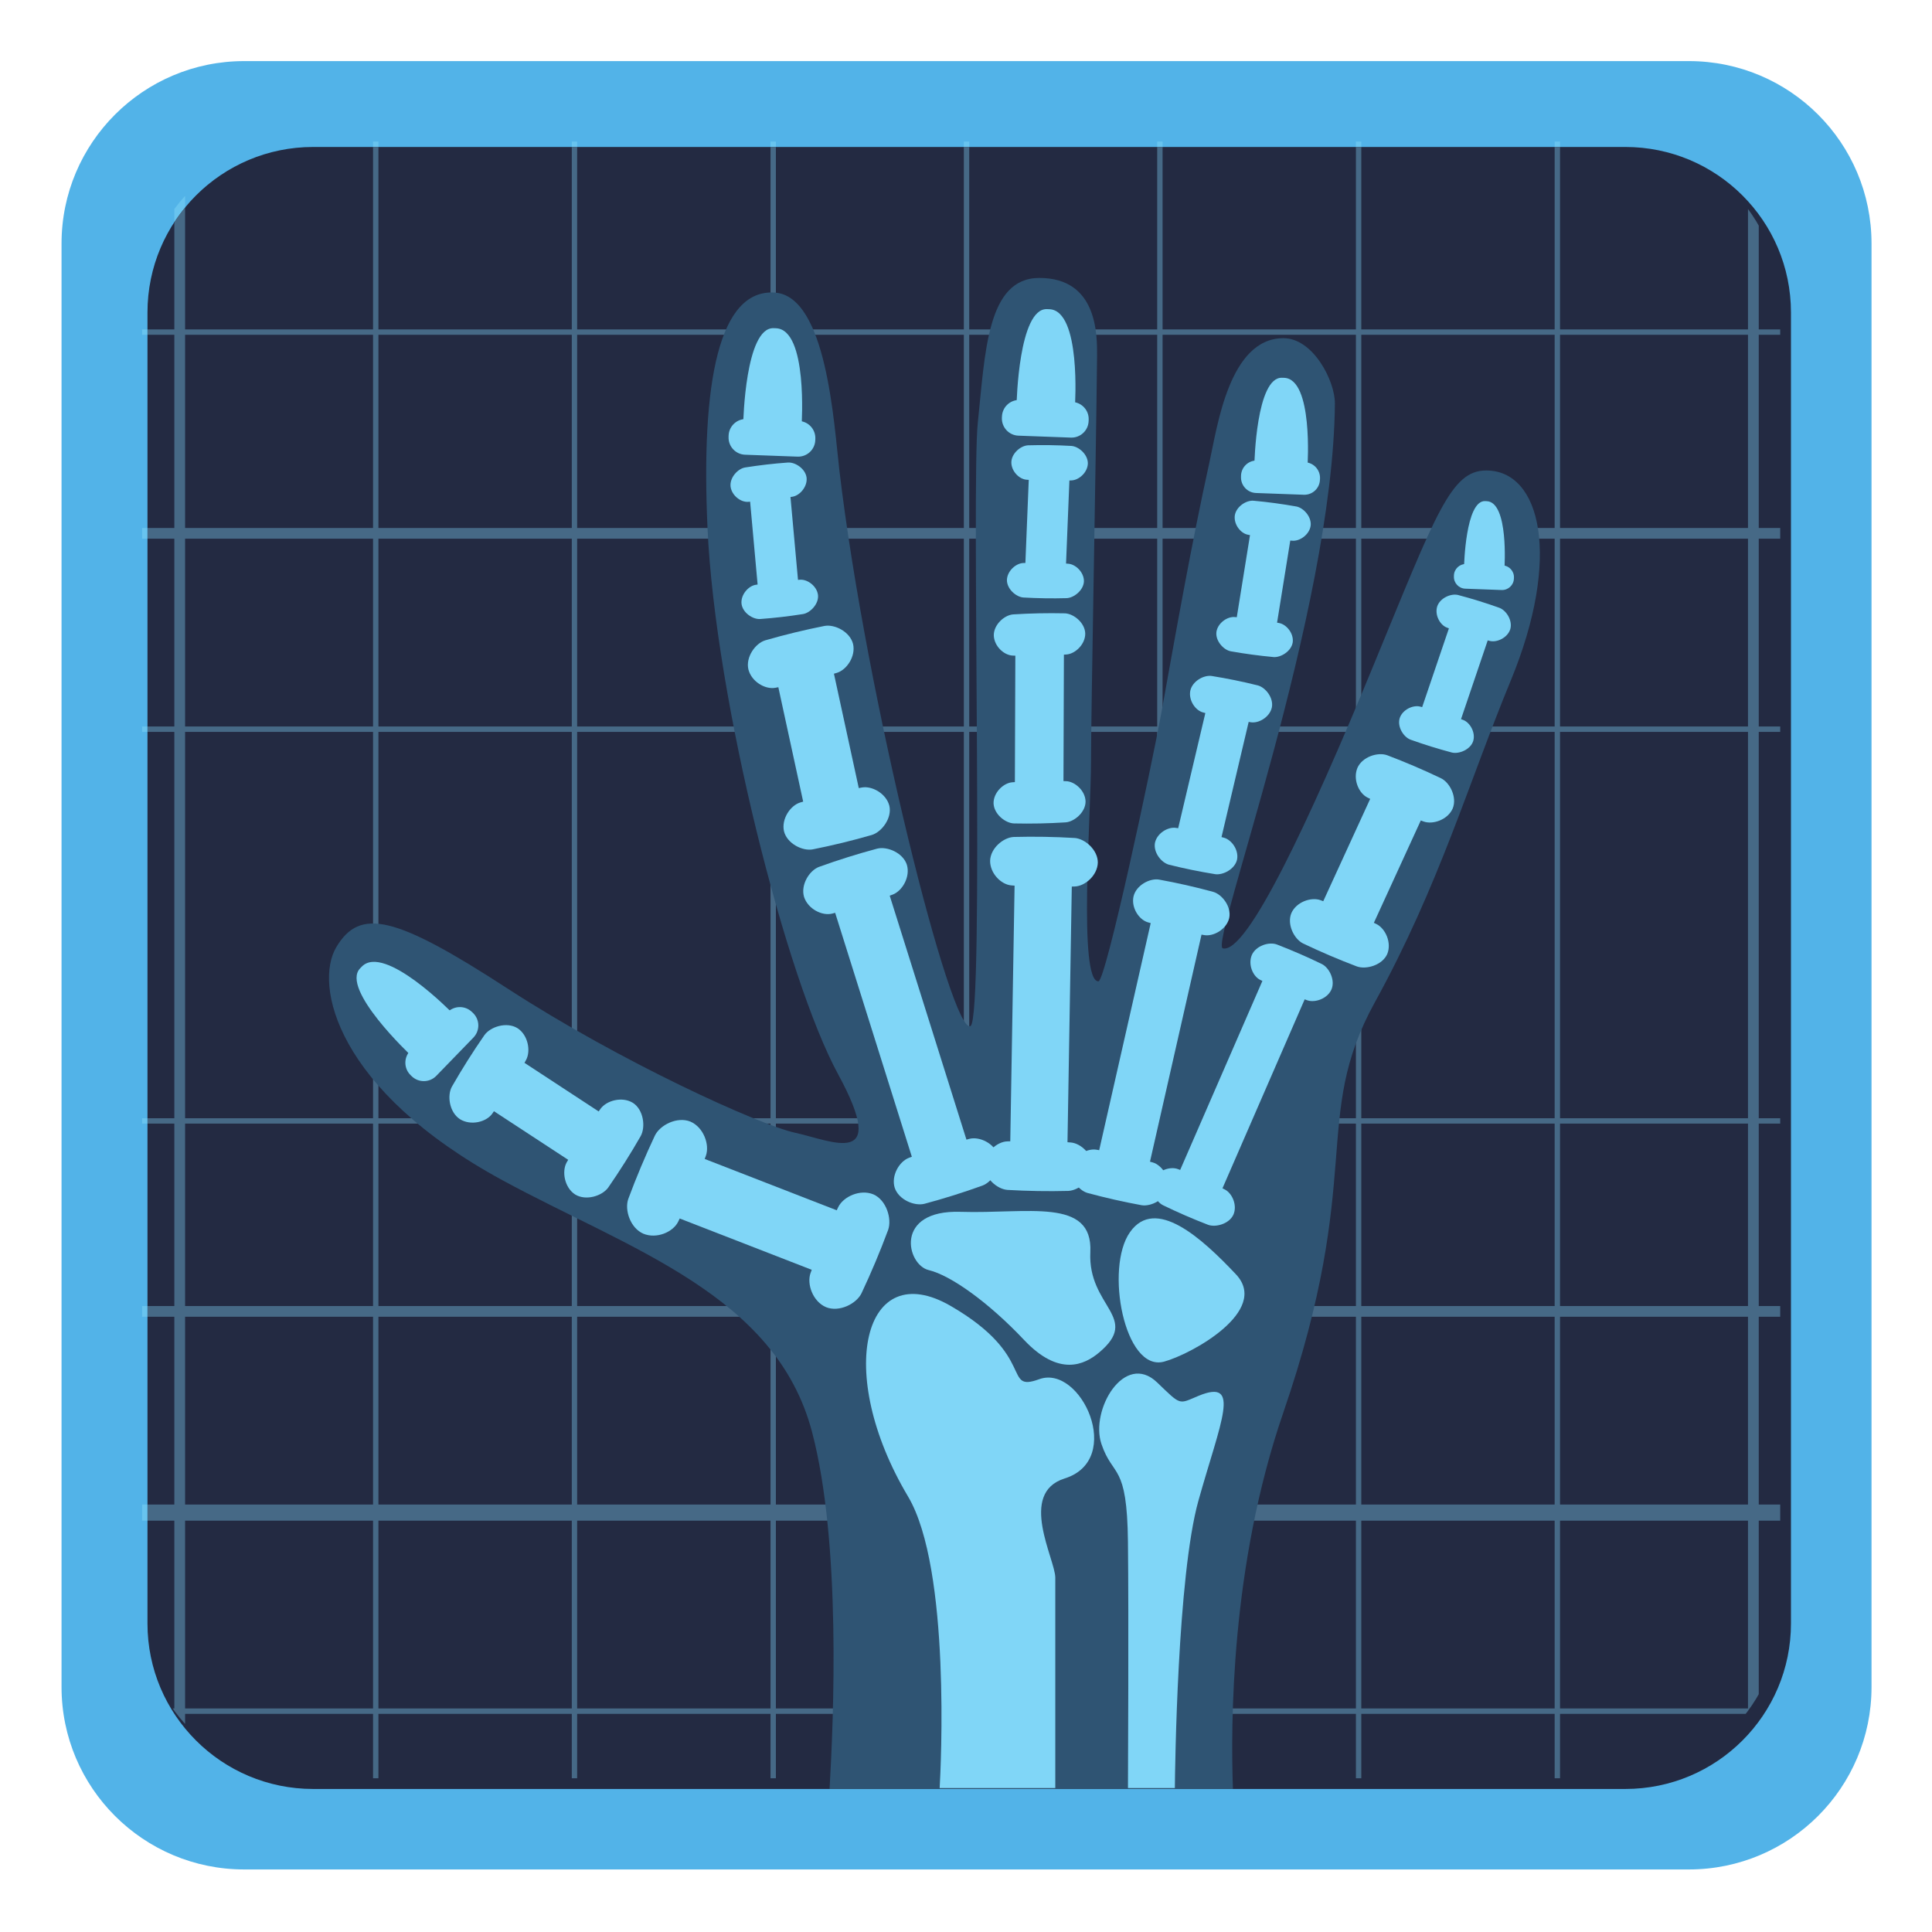 <?xml version="1.0" encoding="UTF-8"?><svg xmlns="http://www.w3.org/2000/svg" xmlns:xlink="http://www.w3.org/1999/xlink" contentScriptType="text/ecmascript" width="375" zoomAndPan="magnify" contentStyleType="text/css" viewBox="0 0 375 375" height="375" preserveAspectRatio="xMidYMid meet" version="1.0"><defs><clipPath id="clip-0"><path d="M 11.68 11.898 L 363.43 11.898 L 363.43 362.898 L 11.68 362.898 Z M 11.68 11.898 " clip-rule="nonzero"/></clipPath><clipPath id="clip-1"><path d="M 27 27.105 L 313.59 27.105 L 313.59 295.824 L 27 295.824 Z M 27 27.105 " clip-rule="nonzero"/></clipPath><clipPath id="clip-2"><path d="M 345.539 313.031 C 345.539 330.773 331.145 345.156 313.387 345.156 L 59.738 345.156 C 41.98 345.156 27.586 330.773 27.586 313.031 L 27.586 59.605 C 27.586 41.867 41.98 27.484 59.738 27.484 L 313.387 27.484 C 331.145 27.484 345.539 41.867 345.539 59.605 L 345.539 313.031 " clip-rule="nonzero"/></clipPath><clipPath id="clip-3"><path d="M 28 28.148 L 345.906 28.148 L 345.906 345.816 L 28 345.816 Z M 28 28.148 " clip-rule="nonzero"/></clipPath><clipPath id="clip-4"><path d="M 345.539 313.031 C 345.539 330.773 331.145 345.156 313.387 345.156 L 59.738 345.156 C 41.98 345.156 27.586 330.773 27.586 313.031 L 27.586 59.605 C 27.586 41.867 41.98 27.484 59.738 27.484 L 313.387 27.484 C 331.145 27.484 345.539 41.867 345.539 59.605 L 345.539 313.031 " clip-rule="nonzero"/></clipPath></defs><g clip-path="url(#clip-0)"><path fill="rgb(32.159%, 70.2%, 90.979%)" d="M 363.262 327.441 C 363.262 347 347.391 362.859 327.812 362.859 L 47.398 362.859 C 27.82 362.859 11.945 347 11.945 327.441 L 11.945 47.277 C 11.945 27.715 27.82 11.859 47.398 11.859 L 327.812 11.859 C 347.391 11.859 363.262 27.715 363.262 47.277 L 363.262 327.441 " fill-opacity="1" fill-rule="nonzero"/></g><path fill="rgb(13.73%, 16.469%, 25.879%)" d="M 347.625 315.113 C 347.625 332.855 333.23 347.238 315.473 347.238 L 60.781 347.238 C 43.023 347.238 28.625 332.855 28.625 315.113 L 28.625 60.652 C 28.625 42.906 43.023 28.527 60.781 28.527 L 315.473 28.527 C 333.23 28.527 347.625 42.906 347.625 60.652 L 347.625 315.113 " fill-opacity="1" fill-rule="nonzero"/><g clip-path="url(#clip-1)"><g clip-path="url(#clip-2)"><path fill="rgb(40.779%, 76.859%, 93.729%)" d="M 28.625 295.16 L 27.586 295.16 L 27.586 292.035 L 28.625 292.035 L 28.625 295.16 M 28.625 255.582 L 27.586 255.582 L 27.586 253.5 L 28.625 253.5 L 28.625 255.582 M 28.625 218.086 L 27.586 218.086 L 27.586 217.047 L 28.625 217.047 L 28.625 218.086 M 28.625 142.055 L 27.586 142.055 L 27.586 141.012 L 28.625 141.012 L 28.625 142.055 M 28.625 104.559 L 27.586 104.559 L 27.586 102.477 L 28.625 102.477 L 28.625 104.559 M 28.625 64.98 L 27.586 64.98 L 27.586 63.938 L 28.625 63.938 L 28.625 64.98 M 33.84 43.105 L 33.84 40.566 C 34.492 39.684 35.188 38.836 35.926 38.023 L 35.926 40.273 C 35.18 41.176 34.48 42.121 33.84 43.105 M 54.688 29.098 L 54.688 27.875 L 54.688 29.098 M 302.801 28.527 L 301.758 28.527 L 301.758 27.484 L 282.992 27.484 L 282.992 28.527 L 282.992 27.484 L 264.227 27.484 L 264.227 28.527 L 263.184 28.527 L 263.184 27.484 L 244.422 27.484 L 244.422 28.527 L 244.422 27.484 L 225.656 27.484 L 225.656 28.527 L 224.613 28.527 L 224.613 27.484 L 206.891 27.484 L 206.891 28.527 L 206.891 27.484 L 188.125 27.484 L 188.125 28.527 L 187.082 28.527 L 187.082 27.484 L 168.32 27.484 L 168.32 28.527 L 168.32 27.484 L 150.598 27.484 L 150.598 28.527 L 149.555 28.527 L 149.555 27.484 L 130.789 27.484 L 130.789 28.527 L 130.789 27.484 L 112.023 27.484 L 112.023 28.527 L 110.984 28.527 L 110.984 27.484 L 92.219 27.484 L 92.219 28.527 L 92.219 27.484 L 73.453 27.484 L 73.453 28.527 L 72.41 28.527 L 72.41 27.484 L 59.738 27.484 L 313.387 27.484 L 302.801 27.484 L 302.801 28.527 " fill-opacity="1" fill-rule="nonzero"/></g></g><g clip-path="url(#clip-3)"><g clip-path="url(#clip-4)"><path fill="rgb(27.449%, 41.179%, 52.55%)" d="M 302.801 345.156 L 301.758 345.156 L 301.758 332.656 L 264.227 332.656 L 264.227 345.156 L 263.184 345.156 L 263.184 332.656 L 225.656 332.656 L 225.656 345.156 L 224.613 345.156 L 224.613 332.656 L 188.125 332.656 L 188.125 345.156 L 187.082 345.156 L 187.082 332.656 L 150.598 332.656 L 150.598 345.156 L 149.555 345.156 L 149.555 332.656 L 112.023 332.656 L 112.023 345.156 L 110.984 345.156 L 110.984 332.656 L 73.453 332.656 L 73.453 345.156 L 72.41 345.156 L 72.41 332.656 L 35.926 332.656 L 35.926 334.613 C 35.062 333.664 34.254 332.664 33.508 331.613 L 33.84 331.613 L 33.84 295.16 L 28.625 295.16 L 28.625 292.035 L 33.84 292.035 L 33.84 255.582 L 28.625 255.582 L 28.625 253.5 L 33.84 253.5 L 33.84 218.086 L 28.625 218.086 L 28.625 217.047 L 33.84 217.047 L 33.84 142.055 L 28.625 142.055 L 28.625 141.012 L 33.84 141.012 L 33.84 104.559 L 28.625 104.559 L 28.625 102.477 L 33.84 102.477 L 33.84 64.98 L 28.625 64.98 L 28.625 63.938 L 33.84 63.938 L 33.84 43.105 C 34.48 42.121 35.18 41.176 35.926 40.273 L 35.926 63.938 L 54.688 63.938 L 54.688 29.098 L 54.688 47.273 L 72.41 47.273 L 72.41 28.527 L 73.453 28.527 L 73.453 47.273 L 92.219 47.273 L 92.219 28.527 L 92.219 47.273 L 110.984 47.273 L 110.984 28.527 L 112.023 28.527 L 112.023 47.273 L 130.789 47.273 L 130.789 28.527 L 130.789 47.273 L 149.555 47.273 L 149.555 28.527 L 150.598 28.527 L 150.598 47.273 L 168.32 47.273 L 168.32 28.527 L 168.32 47.273 L 187.082 47.273 L 187.082 28.527 L 188.125 28.527 L 188.125 47.273 L 206.891 47.273 L 206.891 28.527 L 206.891 47.273 L 224.613 47.273 L 224.613 28.527 L 225.656 28.527 L 225.656 47.273 L 244.422 47.273 L 244.422 28.527 L 244.422 47.273 L 263.184 47.273 L 263.184 28.527 L 264.227 28.527 L 264.227 47.273 L 282.992 47.273 L 282.992 28.527 L 282.992 47.273 L 301.758 47.273 L 301.758 28.527 L 302.801 28.527 L 302.801 47.273 L 320.52 47.273 L 302.801 47.273 L 302.801 63.938 L 339.285 63.938 L 339.285 47.273 L 320.52 47.273 L 339.285 47.273 L 339.285 40.566 C 340.043 41.59 340.738 42.664 341.371 43.773 L 341.371 47.273 L 343.086 47.273 L 341.371 47.273 L 341.371 63.938 L 345.539 63.938 L 345.539 64.98 L 341.371 64.98 L 341.371 84.77 L 345.539 84.77 L 341.371 84.77 L 341.371 102.477 L 345.539 102.477 L 345.539 104.559 L 341.371 104.559 L 341.371 122.266 L 345.539 122.266 L 341.371 122.266 L 341.371 141.012 L 345.539 141.012 L 345.539 142.055 L 341.371 142.055 L 341.371 160.801 L 345.539 160.801 L 341.371 160.801 L 341.371 179.551 L 345.539 179.551 L 341.371 179.551 L 341.371 199.34 L 345.539 199.34 L 341.371 199.34 L 341.371 217.047 L 345.539 217.047 L 345.539 218.086 L 341.371 218.086 L 341.371 237.875 L 345.539 237.875 L 341.371 237.875 L 341.371 253.5 L 345.539 253.5 L 345.539 255.582 L 341.371 255.582 L 341.371 274.328 L 345.539 274.328 L 341.371 274.328 L 341.371 292.035 L 345.539 292.035 L 345.539 295.16 L 341.371 295.16 L 341.371 311.824 L 345.539 311.824 L 341.371 311.824 L 341.371 328.863 C 340.617 330.188 339.773 331.457 338.848 332.656 L 302.801 332.656 L 302.801 345.156 M 320.52 331.613 L 339.285 331.613 L 339.285 311.824 L 320.52 311.824 L 339.285 311.824 L 339.285 295.16 L 302.801 295.16 L 302.801 331.613 L 320.52 331.613 M 282.992 331.613 L 301.758 331.613 L 301.758 295.16 L 264.227 295.16 L 264.227 331.613 L 282.992 331.613 M 244.422 331.613 L 263.184 331.613 L 263.184 295.16 L 225.656 295.16 L 225.656 331.613 L 244.422 331.613 M 206.891 331.613 L 224.613 331.613 L 224.613 295.16 L 188.125 295.16 L 188.125 331.613 L 206.891 331.613 M 168.32 331.613 L 187.082 331.613 L 187.082 295.16 L 150.598 295.16 L 150.598 331.613 L 168.32 331.613 M 130.789 331.613 L 149.555 331.613 L 149.555 295.16 L 112.023 295.16 L 112.023 331.613 L 130.789 331.613 M 92.219 331.613 L 110.984 331.613 L 110.984 295.16 L 73.453 295.16 L 73.453 331.613 L 92.219 331.613 M 54.688 331.613 L 72.41 331.613 L 72.41 295.16 L 54.688 295.16 L 54.688 311.824 L 54.688 295.16 L 35.926 295.16 L 35.926 331.613 L 54.688 331.613 M 320.52 292.035 L 339.285 292.035 L 339.285 274.328 L 320.52 274.328 L 339.285 274.328 L 339.285 255.582 L 302.801 255.582 L 302.801 274.328 L 320.52 274.328 L 302.801 274.328 L 302.801 292.035 L 320.52 292.035 M 282.992 292.035 L 301.758 292.035 L 301.758 274.328 L 282.992 274.328 L 301.758 274.328 L 301.758 255.582 L 264.227 255.582 L 264.227 292.035 L 282.992 292.035 M 244.422 292.035 L 263.184 292.035 L 263.184 255.582 L 225.656 255.582 L 225.656 292.035 L 244.422 292.035 M 206.891 292.035 L 224.613 292.035 L 224.613 255.582 L 188.125 255.582 L 188.125 292.035 L 206.891 292.035 M 168.32 292.035 L 187.082 292.035 L 187.082 255.582 L 150.598 255.582 L 150.598 292.035 L 168.32 292.035 M 130.789 292.035 L 149.555 292.035 L 149.555 255.582 L 112.023 255.582 L 112.023 292.035 L 130.789 292.035 M 92.219 292.035 L 110.984 292.035 L 110.984 255.582 L 92.219 255.582 L 92.219 274.328 L 92.219 255.582 L 73.453 255.582 L 73.453 292.035 L 92.219 292.035 M 54.688 274.328 L 54.688 292.035 L 72.41 292.035 L 72.41 255.582 L 54.688 255.582 L 54.688 274.328 M 35.926 274.328 L 35.926 292.035 L 54.688 292.035 L 54.688 255.582 L 35.926 255.582 L 35.926 274.328 M 320.52 253.5 L 339.285 253.5 L 339.285 237.875 L 320.52 237.875 L 339.285 237.875 L 339.285 218.086 L 302.801 218.086 L 302.801 237.875 L 320.52 237.875 L 302.801 237.875 L 302.801 253.5 L 320.52 253.5 M 282.992 253.5 L 301.758 253.5 L 301.758 237.875 L 282.992 237.875 L 301.758 237.875 L 301.758 218.086 L 264.227 218.086 L 264.227 237.875 L 282.992 237.875 L 264.227 237.875 L 264.227 253.5 L 282.992 253.5 M 244.422 253.5 L 263.184 253.5 L 263.184 237.875 L 244.422 237.875 L 263.184 237.875 L 263.184 218.086 L 225.656 218.086 L 225.656 253.5 L 244.422 253.5 M 206.891 253.5 L 224.613 253.5 L 224.613 218.086 L 188.125 218.086 L 188.125 253.5 L 206.891 253.5 M 168.32 253.5 L 187.082 253.5 L 187.082 218.086 L 150.598 218.086 L 150.598 253.5 L 168.32 253.5 M 130.789 253.5 L 149.555 253.5 L 149.555 218.086 L 130.789 218.086 L 130.789 237.875 L 130.789 218.086 L 112.023 218.086 L 112.023 253.5 L 130.789 253.5 M 92.219 237.875 L 92.219 253.5 L 110.984 253.5 L 110.984 218.086 L 92.219 218.086 L 92.219 237.875 M 73.453 237.875 L 73.453 253.5 L 92.219 253.5 L 92.219 218.086 L 73.453 218.086 L 73.453 237.875 M 54.688 237.875 L 54.688 253.5 L 72.41 253.5 L 72.41 218.086 L 54.688 218.086 L 54.688 237.875 M 35.926 237.875 L 35.926 253.5 L 54.688 253.5 L 54.688 218.086 L 35.926 218.086 L 35.926 237.875 M 320.52 217.047 L 339.285 217.047 L 339.285 199.34 L 320.52 199.34 L 339.285 199.34 L 339.285 179.551 L 320.52 179.551 L 339.285 179.551 L 339.285 160.801 L 320.52 160.801 L 339.285 160.801 L 339.285 142.055 L 302.801 142.055 L 302.801 160.801 L 320.52 160.801 L 302.801 160.801 L 302.801 179.551 L 320.52 179.551 L 302.801 179.551 L 302.801 199.34 L 320.52 199.34 L 302.801 199.34 L 302.801 217.047 L 320.52 217.047 M 282.992 217.047 L 301.758 217.047 L 301.758 199.34 L 282.992 199.34 L 301.758 199.34 L 301.758 179.551 L 282.992 179.551 L 301.758 179.551 L 301.758 160.801 L 282.992 160.801 L 301.758 160.801 L 301.758 142.055 L 264.227 142.055 L 264.227 160.801 L 282.992 160.801 L 264.227 160.801 L 264.227 179.551 L 282.992 179.551 L 264.227 179.551 L 264.227 199.34 L 282.992 199.34 L 264.227 199.34 L 264.227 217.047 L 282.992 217.047 M 244.422 217.047 L 263.184 217.047 L 263.184 199.34 L 244.422 199.34 L 263.184 199.34 L 263.184 179.551 L 244.422 179.551 L 263.184 179.551 L 263.184 160.801 L 244.422 160.801 L 263.184 160.801 L 263.184 142.055 L 225.656 142.055 L 225.656 160.801 L 244.422 160.801 L 225.656 160.801 L 225.656 179.551 L 244.422 179.551 L 225.656 179.551 L 225.656 199.34 L 244.422 199.34 L 225.656 199.34 L 225.656 217.047 L 244.422 217.047 M 206.891 217.047 L 224.613 217.047 L 224.613 199.34 L 206.891 199.34 L 224.613 199.34 L 224.613 179.551 L 206.891 179.551 L 224.613 179.551 L 224.613 160.801 L 206.891 160.801 L 224.613 160.801 L 224.613 142.055 L 188.125 142.055 L 188.125 160.801 L 206.891 160.801 L 188.125 160.801 L 188.125 179.551 L 206.891 179.551 L 188.125 179.551 L 188.125 217.047 L 206.891 217.047 M 168.32 217.047 L 187.082 217.047 L 187.082 179.551 L 168.32 179.551 L 168.32 199.34 L 168.32 142.055 L 150.598 142.055 L 150.598 217.047 L 168.32 217.047 M 130.789 199.34 L 130.789 217.047 L 149.555 217.047 L 149.555 142.055 L 130.789 142.055 L 130.789 199.34 M 112.023 199.34 L 112.023 217.047 L 130.789 217.047 L 130.789 142.055 L 112.023 142.055 L 112.023 199.34 M 92.219 199.34 L 92.219 217.047 L 110.984 217.047 L 110.984 142.055 L 92.219 142.055 L 92.219 199.34 M 73.453 199.34 L 73.453 217.047 L 92.219 217.047 L 92.219 142.055 L 73.453 142.055 L 73.453 199.34 M 54.688 199.34 L 54.688 217.047 L 72.41 217.047 L 72.41 142.055 L 54.688 142.055 L 54.688 199.34 M 35.926 199.34 L 35.926 217.047 L 54.688 217.047 L 54.688 142.055 L 35.926 142.055 L 35.926 199.34 M 168.32 160.801 L 168.32 179.551 L 187.082 179.551 L 187.082 160.801 L 168.32 160.801 M 168.32 142.055 L 168.32 160.801 L 187.082 160.801 L 187.082 142.055 L 168.32 142.055 M 320.52 141.012 L 339.285 141.012 L 339.285 122.266 L 320.52 122.266 L 339.285 122.266 L 339.285 104.559 L 302.801 104.559 L 302.801 122.266 L 320.52 122.266 L 302.801 122.266 L 302.801 141.012 L 320.52 141.012 M 282.992 141.012 L 301.758 141.012 L 301.758 122.266 L 282.992 122.266 L 301.758 122.266 L 301.758 104.559 L 264.227 104.559 L 264.227 122.266 L 282.992 122.266 L 264.227 122.266 L 264.227 141.012 L 282.992 141.012 M 244.422 141.012 L 263.184 141.012 L 263.184 122.266 L 244.422 122.266 L 263.184 122.266 L 263.184 104.559 L 225.656 104.559 L 225.656 122.266 L 244.422 122.266 L 225.656 122.266 L 225.656 141.012 L 244.422 141.012 M 206.891 122.266 L 206.891 141.012 L 224.613 141.012 L 224.613 122.266 L 206.891 122.266 M 188.125 122.266 L 188.125 141.012 L 206.891 141.012 L 206.891 122.266 L 188.125 122.266 M 168.32 122.266 L 168.32 141.012 L 187.082 141.012 L 187.082 122.266 L 168.32 122.266 M 150.598 122.266 L 150.598 141.012 L 168.32 141.012 L 168.32 122.266 L 150.598 122.266 M 130.789 122.266 L 130.789 141.012 L 149.555 141.012 L 149.555 122.266 L 130.789 122.266 M 112.023 122.266 L 112.023 141.012 L 130.789 141.012 L 130.789 104.559 L 112.023 104.559 L 112.023 122.266 M 92.219 122.266 L 92.219 141.012 L 110.984 141.012 L 110.984 104.559 L 92.219 104.559 L 92.219 122.266 M 73.453 122.266 L 73.453 141.012 L 92.219 141.012 L 92.219 104.559 L 73.453 104.559 L 73.453 122.266 M 54.688 122.266 L 54.688 141.012 L 72.41 141.012 L 72.41 104.559 L 54.688 104.559 L 54.688 122.266 M 35.926 122.266 L 35.926 141.012 L 54.688 141.012 L 54.688 104.559 L 35.926 104.559 L 35.926 122.266 M 206.891 104.559 L 206.891 122.266 L 224.613 122.266 L 224.613 104.559 L 206.891 104.559 M 188.125 104.559 L 188.125 122.266 L 206.891 122.266 L 206.891 104.559 L 188.125 104.559 M 168.32 104.559 L 168.32 122.266 L 187.082 122.266 L 187.082 104.559 L 168.32 104.559 M 150.598 104.559 L 150.598 122.266 L 168.32 122.266 L 168.32 104.559 L 150.598 104.559 M 130.789 104.559 L 130.789 122.266 L 149.555 122.266 L 149.555 104.559 L 130.789 104.559 M 320.52 102.477 L 339.285 102.477 L 339.285 84.77 L 320.52 84.77 L 339.285 84.77 L 339.285 64.98 L 302.801 64.98 L 302.801 84.77 L 320.52 84.77 L 302.801 84.77 L 302.801 102.477 L 320.52 102.477 M 282.992 102.477 L 301.758 102.477 L 301.758 84.77 L 282.992 84.77 L 301.758 84.77 L 301.758 64.98 L 264.227 64.98 L 264.227 84.77 L 282.992 84.77 L 264.227 84.77 L 264.227 102.477 L 282.992 102.477 M 244.422 84.77 L 244.422 102.477 L 263.184 102.477 L 263.184 84.77 L 244.422 84.77 M 225.656 84.77 L 225.656 102.477 L 244.422 102.477 L 244.422 84.77 L 225.656 84.77 M 206.891 84.77 L 206.891 102.477 L 224.613 102.477 L 224.613 84.77 L 206.891 84.77 M 188.125 84.77 L 188.125 102.477 L 206.891 102.477 L 206.891 84.77 L 188.125 84.77 M 168.32 84.77 L 168.32 102.477 L 187.082 102.477 L 187.082 84.77 L 168.32 84.77 M 150.598 84.77 L 150.598 102.477 L 168.32 102.477 L 168.32 84.77 L 150.598 84.77 M 130.789 84.77 L 130.789 102.477 L 149.555 102.477 L 149.555 84.77 L 130.789 84.77 M 112.023 84.77 L 112.023 102.477 L 130.789 102.477 L 130.789 84.77 L 112.023 84.77 M 92.219 84.77 L 92.219 102.477 L 110.984 102.477 L 110.984 84.77 L 92.219 84.77 M 73.453 84.77 L 73.453 102.477 L 92.219 102.477 L 92.219 64.98 L 73.453 64.98 L 73.453 84.77 M 54.688 84.77 L 54.688 102.477 L 72.41 102.477 L 72.41 64.98 L 54.688 64.98 L 54.688 84.77 M 35.926 84.77 L 35.926 102.477 L 54.688 102.477 L 54.688 64.98 L 35.926 64.98 L 35.926 84.77 M 244.422 64.98 L 244.422 84.77 L 263.184 84.77 L 263.184 64.98 L 244.422 64.98 M 225.656 64.98 L 225.656 84.77 L 244.422 84.77 L 244.422 64.98 L 225.656 64.98 M 206.891 64.98 L 206.891 84.77 L 224.613 84.77 L 224.613 64.98 L 206.891 64.98 M 188.125 64.98 L 188.125 84.77 L 206.891 84.77 L 206.891 64.98 L 188.125 64.98 M 168.32 64.98 L 168.32 84.77 L 187.082 84.77 L 187.082 64.98 L 168.32 64.98 M 150.598 64.98 L 150.598 84.77 L 168.32 84.77 L 168.32 64.98 L 150.598 64.98 M 130.789 64.98 L 130.789 84.77 L 149.555 84.77 L 149.555 64.98 L 130.789 64.98 M 112.023 64.98 L 112.023 84.77 L 130.789 84.77 L 130.789 64.98 L 112.023 64.98 M 92.219 64.98 L 92.219 84.77 L 110.984 84.77 L 110.984 64.98 L 92.219 64.98 M 282.992 47.273 L 282.992 63.938 L 301.758 63.938 L 301.758 47.273 L 282.992 47.273 M 264.227 47.273 L 264.227 63.938 L 282.992 63.938 L 282.992 47.273 L 264.227 47.273 M 244.422 47.273 L 244.422 63.938 L 263.184 63.938 L 263.184 47.273 L 244.422 47.273 M 225.656 47.273 L 225.656 63.938 L 244.422 63.938 L 244.422 47.273 L 225.656 47.273 M 206.891 47.273 L 206.891 63.938 L 224.613 63.938 L 224.613 47.273 L 206.891 47.273 M 188.125 47.273 L 188.125 63.938 L 206.891 63.938 L 206.891 47.273 L 188.125 47.273 M 168.32 47.273 L 168.32 63.938 L 187.082 63.938 L 187.082 47.273 L 168.32 47.273 M 150.598 47.273 L 150.598 63.938 L 168.32 63.938 L 168.32 47.273 L 150.598 47.273 M 130.789 47.273 L 130.789 63.938 L 149.555 63.938 L 149.555 47.273 L 130.789 47.273 M 112.023 47.273 L 112.023 63.938 L 130.789 63.938 L 130.789 47.273 L 112.023 47.273 M 92.219 47.273 L 92.219 63.938 L 110.984 63.938 L 110.984 47.273 L 92.219 47.273 M 73.453 47.273 L 73.453 63.938 L 92.219 63.938 L 92.219 47.273 L 73.453 47.273 M 54.688 47.273 L 54.688 63.938 L 72.41 63.938 L 72.41 47.273 L 54.688 47.273 M 282.992 345.156 L 282.992 332.656 L 282.992 345.156 M 244.422 345.156 L 244.422 332.656 L 244.422 345.156 M 206.891 345.156 L 206.891 332.656 L 206.891 345.156 M 168.32 345.156 L 168.32 332.656 L 168.32 345.156 M 130.789 345.156 L 130.789 332.656 L 130.789 345.156 M 92.219 345.156 L 92.219 332.656 L 92.219 345.156 M 54.688 344.762 L 54.688 332.656 L 54.688 344.762 M 320.52 344.363 L 320.52 332.656 L 320.52 344.363 M 320.52 331.613 L 320.52 311.824 L 302.801 311.824 L 320.52 311.824 L 320.52 331.613 M 282.992 331.613 L 282.992 311.824 L 264.227 311.824 L 282.992 311.824 L 282.992 295.16 L 282.992 311.824 L 301.758 311.824 L 282.992 311.824 L 282.992 331.613 M 244.422 331.613 L 244.422 311.824 L 225.656 311.824 L 244.422 311.824 L 244.422 295.16 L 244.422 311.824 L 263.184 311.824 L 244.422 311.824 L 244.422 331.613 M 206.891 331.613 L 206.891 311.824 L 188.125 311.824 L 206.891 311.824 L 206.891 295.16 L 206.891 311.824 L 224.613 311.824 L 206.891 311.824 L 206.891 331.613 M 168.32 331.613 L 168.32 311.824 L 150.598 311.824 L 168.32 311.824 L 168.32 295.16 L 168.32 311.824 L 187.082 311.824 L 168.32 311.824 L 168.32 331.613 M 130.789 331.613 L 130.789 311.824 L 112.023 311.824 L 130.789 311.824 L 130.789 295.16 L 130.789 311.824 L 149.555 311.824 L 130.789 311.824 L 130.789 331.613 M 92.219 331.613 L 92.219 311.824 L 73.453 311.824 L 92.219 311.824 L 92.219 295.16 L 92.219 311.824 L 110.984 311.824 L 92.219 311.824 L 92.219 331.613 M 54.688 331.613 L 54.688 311.824 L 35.926 311.824 L 54.688 311.824 L 54.688 331.613 M 320.52 311.824 L 320.52 295.16 L 320.52 311.824 M 72.41 311.824 L 54.688 311.824 L 72.41 311.824 " fill-opacity="1" fill-rule="nonzero"/></g></g><path fill="rgb(18.43%, 32.939%, 45.099%)" d="M 288.477 91.32 C 281.59 91.32 278.789 99.562 266.484 129.406 C 254.176 159.242 242.035 185.227 237.348 184.074 C 234.719 183.43 258.773 118.793 259.102 78.324 C 259.137 73.988 254.902 65.602 249.062 65.641 C 238.59 65.699 236.277 82.82 234.77 89.641 C 231.25 105.598 228.176 123.078 225.461 138.121 C 223.562 148.621 214.629 190.477 213.203 190.477 C 209.262 190.477 211.77 158.07 211.77 147.77 C 211.77 137.469 212.738 89.379 212.938 69.262 C 212.98 64.902 213 53.949 201.723 53.949 C 191.535 53.949 191.215 68.617 189.793 82.02 C 188.508 94.125 191.09 197.531 188.387 199.141 C 184.762 201.301 168.18 135.68 162.93 91.348 C 161.867 82.336 160.473 57.508 150.41 56.793 C 139.57 56.027 136.02 74.027 137.332 102.594 C 138.867 135.973 152.609 190 162.664 208.484 C 172.715 226.973 161.422 221.406 154.383 219.879 C 147.344 218.348 120.43 206.105 98.551 191.898 C 76.672 177.688 69.887 176.156 65.297 183.805 C 60.879 191.16 65.297 211.57 97.543 229.094 C 122.254 242.516 150.629 251.312 157.629 277.984 C 163.293 299.574 161.797 333.699 161.02 347.238 L 239.309 347.238 C 238.875 334.738 238.848 303.969 249.062 274.266 C 264.996 227.922 254.391 217.16 266.863 194.531 C 279.332 171.902 285.102 151.777 293.238 132.094 C 303.086 108.266 299.141 91.32 288.477 91.32 " fill-opacity="1" fill-rule="nonzero"/><path fill="rgb(50.2%, 83.919%, 96.86%)" d="M 188.156 221.047 C 187.883 221.121 187.586 221.211 187.586 221.203 L 172.695 173.855 C 172.691 173.84 172.988 173.742 173.254 173.645 C 175.141 172.938 176.73 170.195 176.02 167.844 C 175.262 165.512 172.199 164.227 170.242 164.723 C 166.445 165.742 162.672 166.926 158.977 168.258 C 157.082 168.969 155.363 171.758 156.07 174.105 C 156.836 176.441 159.574 177.824 161.535 177.328 C 161.805 177.25 162.098 177.164 162.102 177.176 L 176.988 224.527 C 176.992 224.539 176.699 224.633 176.43 224.73 C 174.543 225.441 172.949 228.184 173.656 230.531 C 174.422 232.867 177.48 234.152 179.438 233.656 C 183.227 232.641 187.008 231.453 190.703 230.117 C 192.594 229.41 194.445 226.582 193.73 224.234 C 192.977 221.898 190.117 220.551 188.156 221.047 " fill-opacity="1" fill-rule="nonzero"/><path fill="rgb(50.2%, 83.919%, 96.86%)" d="M 167.27 152.855 C 166.988 152.91 166.691 152.977 166.688 152.969 L 161.867 130.766 C 161.859 130.754 162.16 130.676 162.438 130.598 C 164.363 130.012 166.133 127.379 165.578 124.992 C 164.977 122.605 162.008 121.125 160.02 121.496 C 156.164 122.262 152.32 123.195 148.543 124.285 C 146.609 124.867 144.703 127.543 145.262 129.93 C 145.863 132.309 148.512 133.867 150.5 133.5 C 150.781 133.445 151.074 133.375 151.074 133.387 L 155.895 155.594 C 155.898 155.602 155.594 155.68 155.324 155.762 C 153.391 156.348 151.629 158.98 152.176 161.367 C 152.785 163.746 155.758 165.23 157.742 164.863 C 161.594 164.098 165.441 163.16 169.215 162.07 C 171.145 161.484 173.18 158.789 172.621 156.398 C 172.016 154.02 169.25 152.484 167.27 152.855 " fill-opacity="1" fill-rule="nonzero"/><path fill="rgb(50.2%, 83.919%, 96.86%)" d="M 162.695 234.309 C 162.566 234.598 162.418 234.918 162.41 234.914 L 136.781 224.953 C 136.773 224.949 136.906 224.625 137.012 224.328 C 137.777 222.18 136.566 218.812 134.02 217.707 C 131.449 216.66 128.109 218.359 127.113 220.414 C 125.223 224.426 123.496 228.543 121.953 232.699 C 121.188 234.848 122.336 238.371 124.883 239.465 C 127.445 240.516 130.652 239.156 131.645 237.109 C 131.781 236.816 131.918 236.504 131.93 236.508 L 157.555 246.469 C 157.57 246.473 157.434 246.797 157.324 247.098 C 156.562 249.246 157.77 252.621 160.32 253.715 C 162.887 254.766 166.23 253.062 167.223 251.012 C 169.113 247 170.844 242.883 172.387 238.727 C 173.148 236.578 172.059 232.922 169.508 231.82 C 166.941 230.773 163.691 232.258 162.695 234.309 " fill-opacity="1" fill-rule="nonzero"/><path fill="rgb(50.2%, 83.919%, 96.86%)" d="M 116.543 215.242 C 116.383 215.48 116.211 215.734 116.203 215.73 L 101.801 206.297 C 101.789 206.289 101.949 206.023 102.09 205.777 C 103.074 204.02 102.504 200.898 100.441 199.566 C 98.352 198.277 95.188 199.277 94.02 200.926 C 91.781 204.152 89.672 207.496 87.719 210.906 C 86.738 212.668 87.227 215.91 89.293 217.242 C 91.383 218.527 94.371 217.809 95.547 216.164 C 95.703 215.93 95.867 215.68 95.875 215.684 L 110.281 225.117 C 110.293 225.121 110.129 225.391 109.984 225.633 C 109.012 227.395 109.574 230.52 111.637 231.848 C 113.73 233.137 116.895 232.137 118.066 230.488 C 120.297 227.266 122.41 223.918 124.359 220.512 C 125.34 218.746 124.922 215.395 122.852 214.066 C 120.766 212.773 117.715 213.598 116.543 215.242 " fill-opacity="1" fill-rule="nonzero"/><path fill="rgb(50.2%, 83.919%, 96.86%)" d="M 155.309 112.52 C 155.109 112.531 154.891 112.559 154.891 112.551 L 153.43 96.469 C 153.434 96.465 153.652 96.438 153.852 96.406 C 155.262 96.16 156.742 94.457 156.559 92.723 C 156.344 90.992 154.379 89.688 152.945 89.777 C 150.16 89.977 147.367 90.301 144.609 90.738 C 143.199 90.98 141.617 92.699 141.801 94.434 C 142.023 96.16 143.746 97.492 145.18 97.406 C 145.379 97.395 145.598 97.371 145.598 97.379 L 147.051 113.457 C 147.055 113.465 146.836 113.492 146.633 113.52 C 145.223 113.766 143.742 115.469 143.93 117.203 C 144.148 118.934 146.109 120.238 147.543 120.152 C 150.324 119.949 153.117 119.625 155.875 119.188 C 157.285 118.945 158.957 117.219 158.773 115.488 C 158.559 113.754 156.742 112.434 155.309 112.52 " fill-opacity="1" fill-rule="nonzero"/><path fill="rgb(50.2%, 83.919%, 96.86%)" d="M 207.34 109.418 C 207.141 109.402 206.918 109.398 206.918 109.387 L 207.57 93.262 C 207.57 93.25 207.789 93.25 207.988 93.246 C 209.426 93.191 211.109 91.695 211.152 89.949 C 211.16 88.203 209.387 86.656 207.957 86.555 C 205.164 86.395 202.355 86.355 199.566 86.434 C 198.129 86.488 196.344 87.984 196.301 89.723 C 196.289 91.469 197.836 93.016 199.258 93.113 C 199.465 93.125 199.68 93.133 199.68 93.141 L 199.027 109.27 C 199.027 109.277 198.809 109.277 198.609 109.281 C 197.172 109.34 195.488 110.84 195.441 112.582 C 195.438 114.324 197.211 115.871 198.645 115.977 C 201.426 116.133 204.238 116.18 207.031 116.102 C 208.461 116.043 210.348 114.547 210.391 112.805 C 210.398 111.059 208.77 109.516 207.34 109.418 " fill-opacity="1" fill-rule="nonzero"/><path fill="rgb(50.2%, 83.919%, 96.86%)" d="M 248.293 120.934 C 248.094 120.898 247.879 120.863 247.879 120.855 L 250.441 104.922 C 250.445 104.914 250.664 104.938 250.859 104.953 C 252.293 105.066 254.141 103.781 254.395 102.055 C 254.617 100.328 253.027 98.578 251.621 98.309 C 248.875 97.82 246.086 97.441 243.305 97.188 C 241.875 97.074 239.926 98.348 239.672 100.07 C 239.457 101.805 240.805 103.516 242.211 103.789 C 242.414 103.824 242.625 103.855 242.625 103.863 L 240.059 119.801 C 240.059 119.812 239.84 119.781 239.641 119.766 C 238.207 119.652 236.355 120.938 236.105 122.664 C 235.895 124.391 237.469 126.141 238.883 126.414 C 241.625 126.902 244.414 127.277 247.195 127.535 C 248.621 127.648 250.668 126.387 250.918 124.66 C 251.137 122.934 249.703 121.203 248.293 120.934 " fill-opacity="1" fill-rule="nonzero"/><path fill="rgb(50.2%, 83.919%, 96.86%)" d="M 283.98 139.73 C 283.789 139.66 283.582 139.598 283.582 139.59 L 288.766 124.301 C 288.766 124.293 288.977 124.355 289.172 124.406 C 290.566 124.754 292.605 123.793 293.141 122.133 C 293.641 120.465 292.375 118.477 291.031 117.977 C 288.402 117.035 285.715 116.203 283.02 115.492 C 281.629 115.141 279.488 116.074 278.953 117.73 C 278.457 119.398 279.504 121.316 280.844 121.816 C 281.027 121.887 281.234 121.953 281.234 121.961 L 276.043 137.25 C 276.043 137.258 275.832 137.191 275.637 137.145 C 274.25 136.793 272.203 137.754 271.672 139.414 C 271.176 141.086 272.438 143.07 273.785 143.57 C 276.41 144.512 279.094 145.344 281.789 146.062 C 283.188 146.406 285.414 145.504 285.945 143.844 C 286.453 142.176 285.324 140.23 283.98 139.73 " fill-opacity="1" fill-rule="nonzero"/><path fill="rgb(50.2%, 83.919%, 96.86%)" d="M 206.922 151.625 C 206.68 151.617 206.418 151.617 206.418 151.609 L 206.504 127.07 C 206.504 127.062 206.77 127.055 207.008 127.035 C 208.715 126.906 210.668 125.047 210.645 122.961 C 210.586 120.883 208.398 119.102 206.68 119.047 C 203.344 118.973 199.984 119.043 196.652 119.254 C 194.941 119.383 192.871 121.246 192.895 123.332 C 192.957 125.414 194.867 127.191 196.582 127.25 C 196.824 127.258 197.074 127.254 197.078 127.266 L 196.988 151.805 C 196.992 151.812 196.723 151.824 196.48 151.84 C 194.777 151.969 192.824 153.828 192.848 155.91 C 192.914 157.996 195.102 159.77 196.812 159.828 C 200.148 159.902 203.508 159.832 206.84 159.621 C 208.547 159.492 210.73 157.629 210.707 155.543 C 210.645 153.461 208.633 151.68 206.922 151.625 " fill-opacity="1" fill-rule="nonzero"/><path fill="rgb(50.2%, 83.919%, 96.86%)" d="M 237.543 162.594 C 237.328 162.539 237.09 162.484 237.094 162.477 L 242.367 140.121 C 242.367 140.117 242.605 140.16 242.82 140.195 C 244.363 140.422 246.469 139.164 246.867 137.309 C 247.23 135.445 245.645 133.434 244.137 133.035 C 241.188 132.301 238.191 131.688 235.191 131.207 C 233.648 130.98 231.438 132.215 231.035 134.066 C 230.676 135.93 232.012 137.895 233.52 138.289 C 233.73 138.344 233.957 138.395 233.957 138.402 L 228.684 160.758 C 228.684 160.766 228.449 160.719 228.23 160.688 C 226.691 160.461 224.586 161.719 224.18 163.574 C 223.828 165.434 225.406 167.449 226.918 167.844 C 229.863 168.582 232.859 169.191 235.855 169.676 C 237.398 169.902 239.711 168.688 240.113 166.832 C 240.473 164.969 239.047 162.988 237.543 162.594 " fill-opacity="1" fill-rule="nonzero"/><path fill="rgb(50.2%, 83.919%, 96.86%)" d="M 267.18 179.367 C 266.93 179.25 266.664 179.129 266.668 179.117 L 275.777 159.254 C 275.777 159.242 276.051 159.355 276.301 159.449 C 278.129 160.113 281.008 159.105 281.961 156.945 C 282.867 154.766 281.441 151.918 279.699 151.059 C 276.289 149.426 272.789 147.93 269.262 146.594 C 267.438 145.93 264.422 146.887 263.473 149.047 C 262.57 151.227 263.703 153.953 265.441 154.812 C 265.695 154.93 265.957 155.047 265.953 155.059 L 256.844 174.922 C 256.844 174.938 256.566 174.816 256.312 174.723 C 254.488 174.062 251.609 175.07 250.656 177.23 C 249.75 179.406 251.18 182.262 252.918 183.121 C 256.328 184.75 259.824 186.242 263.359 187.582 C 265.18 188.242 268.309 187.34 269.262 185.18 C 270.168 183 268.918 180.23 267.18 179.367 " fill-opacity="1" fill-rule="nonzero"/><path fill="rgb(50.2%, 83.919%, 96.86%)" d="M 207.797 221.75 C 207.504 221.727 207.199 221.719 207.199 221.707 L 208.035 172.082 C 208.035 172.074 208.348 172.074 208.625 172.066 C 210.641 171.988 213.02 169.887 213.086 167.434 C 213.105 164.98 210.609 162.797 208.594 162.652 C 204.672 162.418 200.715 162.352 196.785 162.453 C 194.77 162.531 192.246 164.629 192.18 167.082 C 192.164 169.535 194.332 171.719 196.344 171.859 C 196.629 171.875 196.93 171.887 196.93 171.902 L 196.094 221.523 C 196.094 221.531 195.781 221.531 195.5 221.539 C 193.484 221.617 191.105 223.723 191.043 226.176 C 191.027 228.629 193.523 230.812 195.539 230.961 C 199.461 231.188 203.418 231.258 207.344 231.156 C 209.359 231.078 212.008 228.977 212.074 226.523 C 212.098 224.07 209.805 221.891 207.797 221.75 " fill-opacity="1" fill-rule="nonzero"/><path fill="rgb(50.2%, 83.919%, 96.86%)" d="M 223.738 225.625 C 223.484 225.555 223.211 225.492 223.211 225.484 L 233.215 181.41 C 233.215 181.402 233.496 181.457 233.742 181.504 C 235.555 181.812 238.066 180.379 238.586 178.203 C 239.062 176.023 237.238 173.605 235.469 173.105 C 232.02 172.164 228.508 171.371 224.984 170.73 C 223.172 170.418 220.531 171.824 220.016 173.996 C 219.539 176.18 221.066 178.527 222.832 179.031 C 223.09 179.102 223.355 179.164 223.352 179.172 L 213.352 223.25 C 213.348 223.258 213.07 223.199 212.82 223.156 C 211.008 222.848 208.496 224.277 207.973 226.453 C 207.504 228.637 209.32 231.051 211.094 231.555 C 214.543 232.488 218.059 233.285 221.578 233.93 C 223.387 234.234 226.145 232.859 226.66 230.684 C 227.133 228.504 225.5 226.129 223.738 225.625 " fill-opacity="1" fill-rule="nonzero"/><path fill="rgb(50.2%, 83.919%, 96.86%)" d="M 237.711 230.863 C 237.5 230.762 237.277 230.66 237.281 230.648 L 253.238 193.969 C 253.242 193.961 253.473 194.055 253.684 194.137 C 255.207 194.699 257.625 193.871 258.434 192.062 C 259.211 190.246 258.02 187.844 256.566 187.117 C 253.723 185.734 250.797 184.465 247.84 183.324 C 246.316 182.758 243.793 183.551 242.984 185.352 C 242.211 187.176 243.148 189.465 244.602 190.195 C 244.812 190.293 245.035 190.391 245.031 190.398 L 229.07 227.086 C 229.066 227.094 228.832 226.996 228.625 226.914 C 227.098 226.352 224.68 227.184 223.867 228.984 C 223.098 230.809 224.285 233.207 225.738 233.934 C 228.582 235.316 231.516 236.59 234.469 237.727 C 235.992 238.289 238.613 237.547 239.418 235.738 C 240.191 233.922 239.164 231.59 237.711 230.863 " fill-opacity="1" fill-rule="nonzero"/><path fill="rgb(50.2%, 83.919%, 96.86%)" d="M 208.648 78.773 C 208.551 81.43 205.934 83.492 202.812 83.375 C 199.684 83.258 197.227 81.016 197.324 78.355 C 197.324 78.355 197.707 59.797 203.219 60 L 203.668 60.016 C 209.887 60.242 208.648 78.773 208.648 78.773 " fill-opacity="1" fill-rule="nonzero"/><path fill="rgb(50.2%, 83.919%, 96.86%)" d="M 211.301 81.734 C 211.234 83.574 209.691 85.004 207.852 84.938 L 197.672 84.562 C 195.84 84.496 194.406 82.949 194.465 81.117 L 194.48 80.84 C 194.547 79.004 196.09 77.566 197.934 77.637 L 208.109 78.016 C 209.945 78.082 211.379 79.621 211.312 81.457 L 211.301 81.734 " fill-opacity="1" fill-rule="nonzero"/><path fill="rgb(50.2%, 83.919%, 96.86%)" d="M 155.594 82.469 C 155.496 85.129 152.883 87.191 149.754 87.07 C 146.625 86.957 144.172 84.711 144.266 82.055 C 144.266 82.055 144.652 63.496 150.16 63.699 L 150.613 63.715 C 156.836 63.941 155.594 82.469 155.594 82.469 " fill-opacity="1" fill-rule="nonzero"/><path fill="rgb(50.2%, 83.919%, 96.86%)" d="M 158.246 85.434 C 158.18 87.27 156.637 88.703 154.797 88.633 L 144.613 88.262 C 142.777 88.191 141.344 86.648 141.414 84.812 L 141.422 84.539 C 141.492 82.703 143.035 81.27 144.871 81.336 L 155.055 81.711 C 156.887 81.773 158.32 83.32 158.258 85.156 L 158.246 85.434 " fill-opacity="1" fill-rule="nonzero"/><path fill="rgb(50.2%, 83.919%, 96.86%)" d="M 253.789 90.422 C 253.699 92.836 251.32 94.711 248.469 94.609 C 245.621 94.504 243.383 92.457 243.477 90.039 C 243.477 90.039 243.82 73.137 248.844 73.324 L 249.25 73.336 C 254.918 73.547 253.789 90.422 253.789 90.422 " fill-opacity="1" fill-rule="nonzero"/><path fill="rgb(50.2%, 83.919%, 96.86%)" d="M 256.199 93.117 C 256.145 94.789 254.738 96.09 253.062 96.031 L 243.793 95.691 C 242.121 95.629 240.812 94.223 240.879 92.551 L 240.883 92.301 C 240.945 90.629 242.352 89.32 244.023 89.387 L 253.293 89.723 C 254.969 89.785 256.27 91.191 256.215 92.867 L 256.199 93.117 " fill-opacity="1" fill-rule="nonzero"/><path fill="rgb(50.2%, 83.919%, 96.86%)" d="M 292.016 110.258 C 291.941 112.098 290.129 113.52 287.973 113.445 C 285.805 113.363 284.109 111.809 284.172 109.969 C 284.172 109.969 284.438 97.125 288.254 97.262 L 288.566 97.277 C 292.871 97.434 292.016 110.258 292.016 110.258 " fill-opacity="1" fill-rule="nonzero"/><path fill="rgb(50.2%, 83.919%, 96.86%)" d="M 293.848 112.309 C 293.805 113.578 292.734 114.57 291.457 114.523 L 284.418 114.262 C 283.148 114.219 282.152 113.152 282.203 111.883 L 282.207 111.688 C 282.25 110.418 283.32 109.426 284.594 109.469 L 291.637 109.73 C 292.906 109.777 293.902 110.844 293.855 112.113 L 293.848 112.309 " fill-opacity="1" fill-rule="nonzero"/><path fill="rgb(50.2%, 83.919%, 96.86%)" d="M 87.773 196.609 C 89.715 198.488 89.488 201.859 87.277 204.141 C 85.066 206.422 81.703 206.746 79.766 204.867 C 79.766 204.867 66.008 191.969 69.902 187.953 L 70.223 187.621 C 74.621 183.094 87.773 196.609 87.773 196.609 " fill-opacity="1" fill-rule="nonzero"/><path fill="rgb(50.2%, 83.919%, 96.86%)" d="M 91.816 196.621 C 93.156 197.922 93.188 200.059 91.879 201.402 L 84.688 208.82 C 83.391 210.16 81.25 210.191 79.91 208.895 L 79.707 208.695 C 78.367 207.398 78.332 205.262 79.637 203.922 L 86.832 196.504 C 88.129 195.164 90.266 195.129 91.609 196.426 L 91.816 196.621 " fill-opacity="1" fill-rule="nonzero"/><path fill="rgb(50.2%, 83.919%, 96.86%)" d="M 182.387 347.062 L 204.832 347.062 L 204.832 306.227 C 204.832 302.652 197.551 289.82 206.656 286.965 C 218.328 283.309 209.805 264.777 201.723 267.699 C 194.504 270.309 201.359 263.223 184.523 253.48 C 167.684 243.73 161.875 266.32 176.246 290.461 C 184.594 304.48 182.598 343.387 182.387 347.062 " fill-opacity="1" fill-rule="nonzero"/><path fill="rgb(50.2%, 83.919%, 96.86%)" d="M 218.934 299.262 C 219.094 313.848 218.953 343.789 218.938 347.062 L 228.039 347.062 C 228.074 343.445 228.52 305.941 232.613 291.281 C 236.926 275.871 241.047 267.445 232.613 270.941 C 228.723 272.555 229.348 272.895 224.594 268.328 C 218.281 262.273 211.551 273.664 213.793 280.289 C 216.043 286.914 218.766 283.82 218.934 299.262 " fill-opacity="1" fill-rule="nonzero"/><path fill="rgb(50.2%, 83.919%, 96.86%)" d="M 225.926 264.297 C 231.23 262.871 246.57 254.434 239.895 247.344 C 233.223 240.262 224.273 232.176 219.34 239.145 C 214.402 246.113 218.262 266.348 225.926 264.297 " fill-opacity="1" fill-rule="nonzero"/><path fill="rgb(50.2%, 83.919%, 96.86%)" d="M 213.305 262.551 C 210.473 264.91 205.562 267.273 198.773 260.086 C 191.992 252.895 184.586 247.551 180.266 246.527 C 175.949 245.496 173.48 234.793 186.438 235.215 C 199.391 235.633 212.152 232.348 211.633 243.031 C 211.113 253.715 221.527 255.676 213.305 262.551 " fill-opacity="1" fill-rule="nonzero"/></svg>